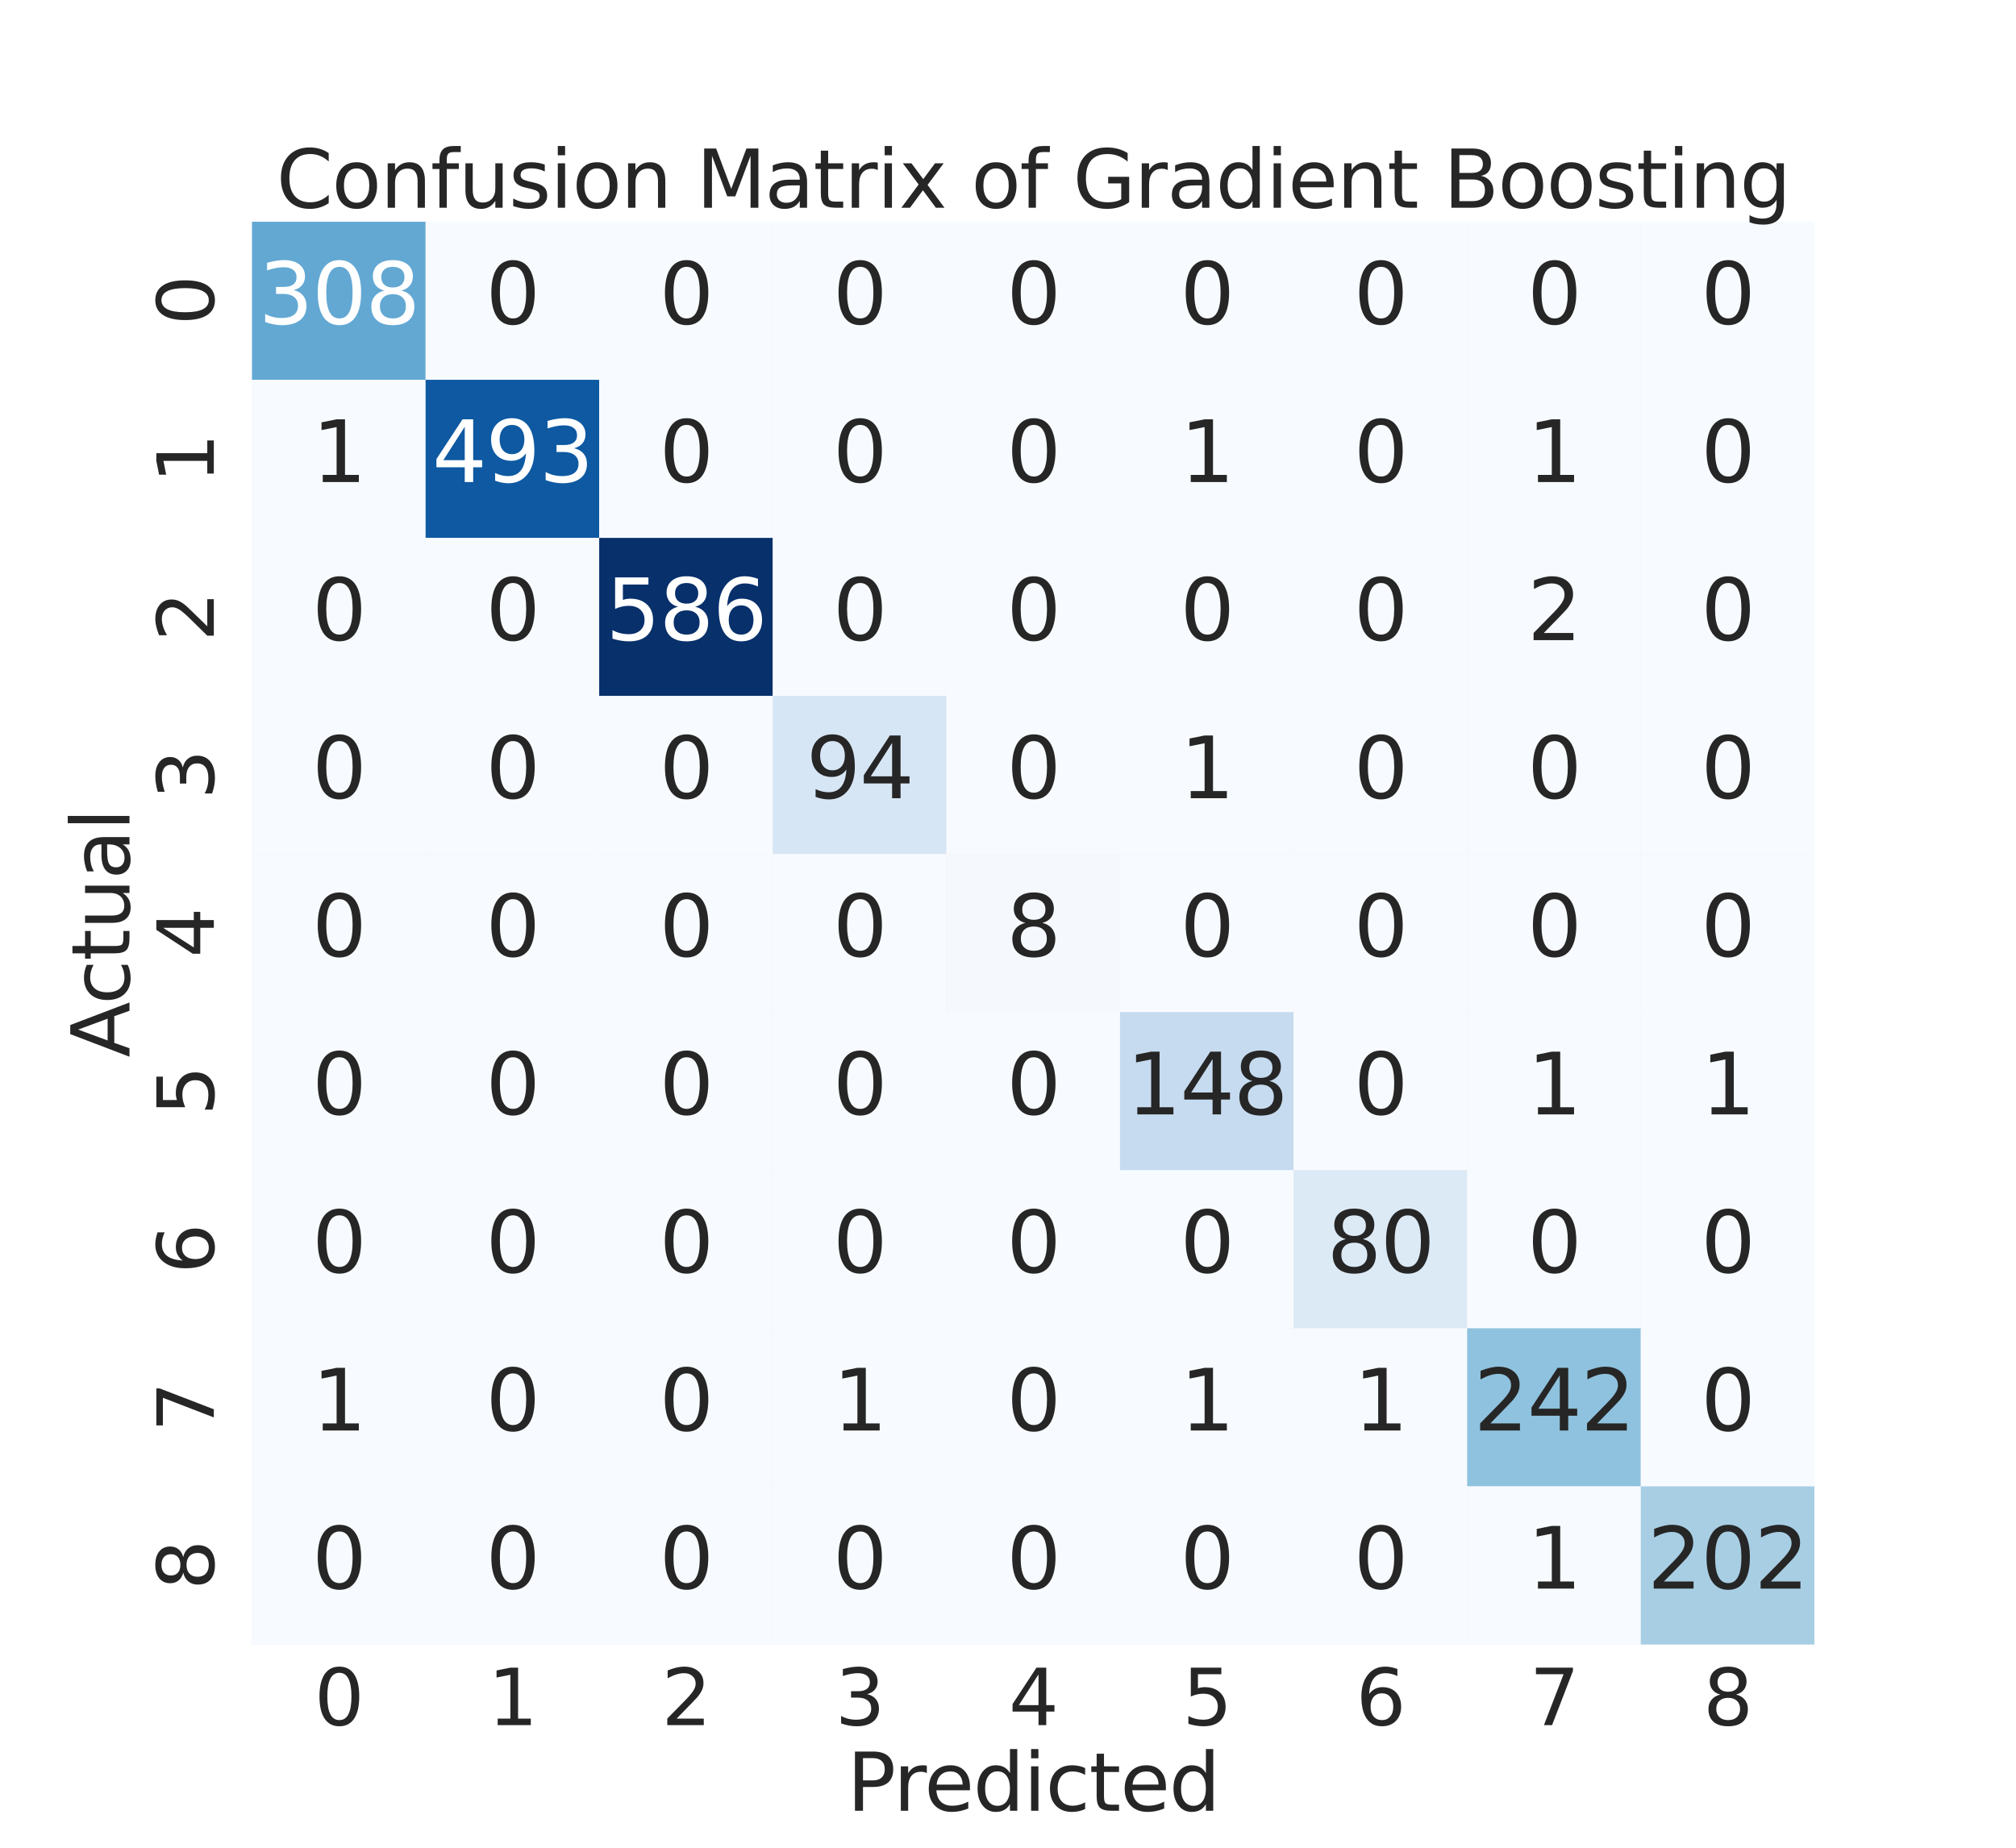 <?xml version="1.0" encoding="utf-8" standalone="no"?>
<!DOCTYPE svg PUBLIC "-//W3C//DTD SVG 1.1//EN"
  "http://www.w3.org/Graphics/SVG/1.1/DTD/svg11.dtd">
<svg xmlns:xlink="http://www.w3.org/1999/xlink" width="864pt" height="792pt" viewBox="0 0 864 792" xmlns="http://www.w3.org/2000/svg" version="1.1">
 <defs>
  <style type="text/css">*{stroke-linejoin: round; stroke-linecap: butt}</style>
 </defs>
 <g id="figure_1">
  <g id="patch_1">
   <path d="M 0 792 
L 864 792 
L 864 0 
L 0 0 
z
" style="fill: #ffffff"/>
  </g>
  <g id="axes_1">
   <g id="patch_2">
    <path d="M 108 704.88 
L 777.6 704.88 
L 777.6 95.04 
L 108 95.04 
z
" style="fill: #eaeaf2"/>
   </g>
   <g id="matplotlib.axis_1">
    <g id="xtick_1">
     <g id="text_1">
      <!-- 0 -->
      <g style="fill: #262626" transform="translate(134.702 739.455) scale(0.33 -0.33)">
       <defs>
        <path id="DejaVuSans-30" d="M 2034 4250 
Q 1547 4250 1301 3770 
Q 1056 3291 1056 2328 
Q 1056 1369 1301 889 
Q 1547 409 2034 409 
Q 2525 409 2770 889 
Q 3016 1369 3016 2328 
Q 3016 3291 2770 3770 
Q 2525 4250 2034 4250 
z
M 2034 4750 
Q 2819 4750 3233 4129 
Q 3647 3509 3647 2328 
Q 3647 1150 3233 529 
Q 2819 -91 2034 -91 
Q 1250 -91 836 529 
Q 422 1150 422 2328 
Q 422 3509 836 4129 
Q 1250 4750 2034 4750 
z
" transform="scale(0.016)"/>
       </defs>
       <use xlink:href="#DejaVuSans-30"/>
      </g>
     </g>
    </g>
    <g id="xtick_2">
     <g id="text_2">
      <!-- 1 -->
      <g style="fill: #262626" transform="translate(209.102 739.455) scale(0.33 -0.33)">
       <defs>
        <path id="DejaVuSans-31" d="M 794 531 
L 1825 531 
L 1825 4091 
L 703 3866 
L 703 4441 
L 1819 4666 
L 2450 4666 
L 2450 531 
L 3481 531 
L 3481 0 
L 794 0 
L 794 531 
z
" transform="scale(0.016)"/>
       </defs>
       <use xlink:href="#DejaVuSans-31"/>
      </g>
     </g>
    </g>
    <g id="xtick_3">
     <g id="text_3">
      <!-- 2 -->
      <g style="fill: #262626" transform="translate(283.502 739.455) scale(0.33 -0.33)">
       <defs>
        <path id="DejaVuSans-32" d="M 1228 531 
L 3431 531 
L 3431 0 
L 469 0 
L 469 531 
Q 828 903 1448 1529 
Q 2069 2156 2228 2338 
Q 2531 2678 2651 2914 
Q 2772 3150 2772 3378 
Q 2772 3750 2511 3984 
Q 2250 4219 1831 4219 
Q 1534 4219 1204 4116 
Q 875 4013 500 3803 
L 500 4441 
Q 881 4594 1212 4672 
Q 1544 4750 1819 4750 
Q 2544 4750 2975 4387 
Q 3406 4025 3406 3419 
Q 3406 3131 3298 2873 
Q 3191 2616 2906 2266 
Q 2828 2175 2409 1742 
Q 1991 1309 1228 531 
z
" transform="scale(0.016)"/>
       </defs>
       <use xlink:href="#DejaVuSans-32"/>
      </g>
     </g>
    </g>
    <g id="xtick_4">
     <g id="text_4">
      <!-- 3 -->
      <g style="fill: #262626" transform="translate(357.902 739.455) scale(0.33 -0.33)">
       <defs>
        <path id="DejaVuSans-33" d="M 2597 2516 
Q 3050 2419 3304 2112 
Q 3559 1806 3559 1356 
Q 3559 666 3084 287 
Q 2609 -91 1734 -91 
Q 1441 -91 1130 -33 
Q 819 25 488 141 
L 488 750 
Q 750 597 1062 519 
Q 1375 441 1716 441 
Q 2309 441 2620 675 
Q 2931 909 2931 1356 
Q 2931 1769 2642 2001 
Q 2353 2234 1838 2234 
L 1294 2234 
L 1294 2753 
L 1863 2753 
Q 2328 2753 2575 2939 
Q 2822 3125 2822 3475 
Q 2822 3834 2567 4026 
Q 2313 4219 1838 4219 
Q 1578 4219 1281 4162 
Q 984 4106 628 3988 
L 628 4550 
Q 988 4650 1302 4700 
Q 1616 4750 1894 4750 
Q 2613 4750 3031 4423 
Q 3450 4097 3450 3541 
Q 3450 3153 3228 2886 
Q 3006 2619 2597 2516 
z
" transform="scale(0.016)"/>
       </defs>
       <use xlink:href="#DejaVuSans-33"/>
      </g>
     </g>
    </g>
    <g id="xtick_5">
     <g id="text_5">
      <!-- 4 -->
      <g style="fill: #262626" transform="translate(432.302 739.455) scale(0.33 -0.33)">
       <defs>
        <path id="DejaVuSans-34" d="M 2419 4116 
L 825 1625 
L 2419 1625 
L 2419 4116 
z
M 2253 4666 
L 3047 4666 
L 3047 1625 
L 3713 1625 
L 3713 1100 
L 3047 1100 
L 3047 0 
L 2419 0 
L 2419 1100 
L 313 1100 
L 313 1709 
L 2253 4666 
z
" transform="scale(0.016)"/>
       </defs>
       <use xlink:href="#DejaVuSans-34"/>
      </g>
     </g>
    </g>
    <g id="xtick_6">
     <g id="text_6">
      <!-- 5 -->
      <g style="fill: #262626" transform="translate(506.702 739.455) scale(0.33 -0.33)">
       <defs>
        <path id="DejaVuSans-35" d="M 691 4666 
L 3169 4666 
L 3169 4134 
L 1269 4134 
L 1269 2991 
Q 1406 3038 1543 3061 
Q 1681 3084 1819 3084 
Q 2600 3084 3056 2656 
Q 3513 2228 3513 1497 
Q 3513 744 3044 326 
Q 2575 -91 1722 -91 
Q 1428 -91 1123 -41 
Q 819 9 494 109 
L 494 744 
Q 775 591 1075 516 
Q 1375 441 1709 441 
Q 2250 441 2565 725 
Q 2881 1009 2881 1497 
Q 2881 1984 2565 2268 
Q 2250 2553 1709 2553 
Q 1456 2553 1204 2497 
Q 953 2441 691 2322 
L 691 4666 
z
" transform="scale(0.016)"/>
       </defs>
       <use xlink:href="#DejaVuSans-35"/>
      </g>
     </g>
    </g>
    <g id="xtick_7">
     <g id="text_7">
      <!-- 6 -->
      <g style="fill: #262626" transform="translate(581.102 739.455) scale(0.33 -0.33)">
       <defs>
        <path id="DejaVuSans-36" d="M 2113 2584 
Q 1688 2584 1439 2293 
Q 1191 2003 1191 1497 
Q 1191 994 1439 701 
Q 1688 409 2113 409 
Q 2538 409 2786 701 
Q 3034 994 3034 1497 
Q 3034 2003 2786 2293 
Q 2538 2584 2113 2584 
z
M 3366 4563 
L 3366 3988 
Q 3128 4100 2886 4159 
Q 2644 4219 2406 4219 
Q 1781 4219 1451 3797 
Q 1122 3375 1075 2522 
Q 1259 2794 1537 2939 
Q 1816 3084 2150 3084 
Q 2853 3084 3261 2657 
Q 3669 2231 3669 1497 
Q 3669 778 3244 343 
Q 2819 -91 2113 -91 
Q 1303 -91 875 529 
Q 447 1150 447 2328 
Q 447 3434 972 4092 
Q 1497 4750 2381 4750 
Q 2619 4750 2861 4703 
Q 3103 4656 3366 4563 
z
" transform="scale(0.016)"/>
       </defs>
       <use xlink:href="#DejaVuSans-36"/>
      </g>
     </g>
    </g>
    <g id="xtick_8">
     <g id="text_8">
      <!-- 7 -->
      <g style="fill: #262626" transform="translate(655.502 739.455) scale(0.33 -0.33)">
       <defs>
        <path id="DejaVuSans-37" d="M 525 4666 
L 3525 4666 
L 3525 4397 
L 1831 0 
L 1172 0 
L 2766 4134 
L 525 4134 
L 525 4666 
z
" transform="scale(0.016)"/>
       </defs>
       <use xlink:href="#DejaVuSans-37"/>
      </g>
     </g>
    </g>
    <g id="xtick_9">
     <g id="text_9">
      <!-- 8 -->
      <g style="fill: #262626" transform="translate(729.902 739.455) scale(0.33 -0.33)">
       <defs>
        <path id="DejaVuSans-38" d="M 2034 2216 
Q 1584 2216 1326 1975 
Q 1069 1734 1069 1313 
Q 1069 891 1326 650 
Q 1584 409 2034 409 
Q 2484 409 2743 651 
Q 3003 894 3003 1313 
Q 3003 1734 2745 1975 
Q 2488 2216 2034 2216 
z
M 1403 2484 
Q 997 2584 770 2862 
Q 544 3141 544 3541 
Q 544 4100 942 4425 
Q 1341 4750 2034 4750 
Q 2731 4750 3128 4425 
Q 3525 4100 3525 3541 
Q 3525 3141 3298 2862 
Q 3072 2584 2669 2484 
Q 3125 2378 3379 2068 
Q 3634 1759 3634 1313 
Q 3634 634 3220 271 
Q 2806 -91 2034 -91 
Q 1263 -91 848 271 
Q 434 634 434 1313 
Q 434 1759 690 2068 
Q 947 2378 1403 2484 
z
M 1172 3481 
Q 1172 3119 1398 2916 
Q 1625 2713 2034 2713 
Q 2441 2713 2670 2916 
Q 2900 3119 2900 3481 
Q 2900 3844 2670 4047 
Q 2441 4250 2034 4250 
Q 1625 4250 1398 4047 
Q 1172 3844 1172 3481 
z
" transform="scale(0.016)"/>
       </defs>
       <use xlink:href="#DejaVuSans-38"/>
      </g>
     </g>
    </g>
    <g id="text_10">
     <!-- Predicted -->
     <g style="fill: #262626" transform="translate(363.001 776.153) scale(0.34 -0.34)">
      <defs>
       <path id="DejaVuSans-50" d="M 1259 4147 
L 1259 2394 
L 2053 2394 
Q 2494 2394 2734 2622 
Q 2975 2850 2975 3272 
Q 2975 3691 2734 3919 
Q 2494 4147 2053 4147 
L 1259 4147 
z
M 628 4666 
L 2053 4666 
Q 2838 4666 3239 4311 
Q 3641 3956 3641 3272 
Q 3641 2581 3239 2228 
Q 2838 1875 2053 1875 
L 1259 1875 
L 1259 0 
L 628 0 
L 628 4666 
z
" transform="scale(0.016)"/>
       <path id="DejaVuSans-72" d="M 2631 2963 
Q 2534 3019 2420 3045 
Q 2306 3072 2169 3072 
Q 1681 3072 1420 2755 
Q 1159 2438 1159 1844 
L 1159 0 
L 581 0 
L 581 3500 
L 1159 3500 
L 1159 2956 
Q 1341 3275 1631 3429 
Q 1922 3584 2338 3584 
Q 2397 3584 2469 3576 
Q 2541 3569 2628 3553 
L 2631 2963 
z
" transform="scale(0.016)"/>
       <path id="DejaVuSans-65" d="M 3597 1894 
L 3597 1613 
L 953 1613 
Q 991 1019 1311 708 
Q 1631 397 2203 397 
Q 2534 397 2845 478 
Q 3156 559 3463 722 
L 3463 178 
Q 3153 47 2828 -22 
Q 2503 -91 2169 -91 
Q 1331 -91 842 396 
Q 353 884 353 1716 
Q 353 2575 817 3079 
Q 1281 3584 2069 3584 
Q 2775 3584 3186 3129 
Q 3597 2675 3597 1894 
z
M 3022 2063 
Q 3016 2534 2758 2815 
Q 2500 3097 2075 3097 
Q 1594 3097 1305 2825 
Q 1016 2553 972 2059 
L 3022 2063 
z
" transform="scale(0.016)"/>
       <path id="DejaVuSans-64" d="M 2906 2969 
L 2906 4863 
L 3481 4863 
L 3481 0 
L 2906 0 
L 2906 525 
Q 2725 213 2448 61 
Q 2172 -91 1784 -91 
Q 1150 -91 751 415 
Q 353 922 353 1747 
Q 353 2572 751 3078 
Q 1150 3584 1784 3584 
Q 2172 3584 2448 3432 
Q 2725 3281 2906 2969 
z
M 947 1747 
Q 947 1113 1208 752 
Q 1469 391 1925 391 
Q 2381 391 2643 752 
Q 2906 1113 2906 1747 
Q 2906 2381 2643 2742 
Q 2381 3103 1925 3103 
Q 1469 3103 1208 2742 
Q 947 2381 947 1747 
z
" transform="scale(0.016)"/>
       <path id="DejaVuSans-69" d="M 603 3500 
L 1178 3500 
L 1178 0 
L 603 0 
L 603 3500 
z
M 603 4863 
L 1178 4863 
L 1178 4134 
L 603 4134 
L 603 4863 
z
" transform="scale(0.016)"/>
       <path id="DejaVuSans-63" d="M 3122 3366 
L 3122 2828 
Q 2878 2963 2633 3030 
Q 2388 3097 2138 3097 
Q 1578 3097 1268 2742 
Q 959 2388 959 1747 
Q 959 1106 1268 751 
Q 1578 397 2138 397 
Q 2388 397 2633 464 
Q 2878 531 3122 666 
L 3122 134 
Q 2881 22 2623 -34 
Q 2366 -91 2075 -91 
Q 1284 -91 818 406 
Q 353 903 353 1747 
Q 353 2603 823 3093 
Q 1294 3584 2113 3584 
Q 2378 3584 2631 3529 
Q 2884 3475 3122 3366 
z
" transform="scale(0.016)"/>
       <path id="DejaVuSans-74" d="M 1172 4494 
L 1172 3500 
L 2356 3500 
L 2356 3053 
L 1172 3053 
L 1172 1153 
Q 1172 725 1289 603 
Q 1406 481 1766 481 
L 2356 481 
L 2356 0 
L 1766 0 
Q 1100 0 847 248 
Q 594 497 594 1153 
L 594 3053 
L 172 3053 
L 172 3500 
L 594 3500 
L 594 4494 
L 1172 4494 
z
" transform="scale(0.016)"/>
      </defs>
      <use xlink:href="#DejaVuSans-50"/>
      <use xlink:href="#DejaVuSans-72" x="58.553"/>
      <use xlink:href="#DejaVuSans-65" x="97.416"/>
      <use xlink:href="#DejaVuSans-64" x="158.939"/>
      <use xlink:href="#DejaVuSans-69" x="222.416"/>
      <use xlink:href="#DejaVuSans-63" x="250.199"/>
      <use xlink:href="#DejaVuSans-74" x="305.18"/>
      <use xlink:href="#DejaVuSans-65" x="344.389"/>
      <use xlink:href="#DejaVuSans-64" x="405.912"/>
     </g>
    </g>
   </g>
   <g id="matplotlib.axis_2">
    <g id="ytick_1">
     <g id="text_11">
      <!-- 0 -->
      <g style="fill: #262626" transform="translate(91.637 139.418) rotate(-90) scale(0.33 -0.33)">
       <use xlink:href="#DejaVuSans-30"/>
      </g>
     </g>
    </g>
    <g id="ytick_2">
     <g id="text_12">
      <!-- 1 -->
      <g style="fill: #262626" transform="translate(91.637 207.178) rotate(-90) scale(0.33 -0.33)">
       <use xlink:href="#DejaVuSans-31"/>
      </g>
     </g>
    </g>
    <g id="ytick_3">
     <g id="text_13">
      <!-- 2 -->
      <g style="fill: #262626" transform="translate(91.637 274.938) rotate(-90) scale(0.33 -0.33)">
       <use xlink:href="#DejaVuSans-32"/>
      </g>
     </g>
    </g>
    <g id="ytick_4">
     <g id="text_14">
      <!-- 3 -->
      <g style="fill: #262626" transform="translate(91.637 342.698) rotate(-90) scale(0.33 -0.33)">
       <use xlink:href="#DejaVuSans-33"/>
      </g>
     </g>
    </g>
    <g id="ytick_5">
     <g id="text_15">
      <!-- 4 -->
      <g style="fill: #262626" transform="translate(91.637 410.458) rotate(-90) scale(0.33 -0.33)">
       <use xlink:href="#DejaVuSans-34"/>
      </g>
     </g>
    </g>
    <g id="ytick_6">
     <g id="text_16">
      <!-- 5 -->
      <g style="fill: #262626" transform="translate(91.637 478.218) rotate(-90) scale(0.33 -0.33)">
       <use xlink:href="#DejaVuSans-35"/>
      </g>
     </g>
    </g>
    <g id="ytick_7">
     <g id="text_17">
      <!-- 6 -->
      <g style="fill: #262626" transform="translate(91.637 545.978) rotate(-90) scale(0.33 -0.33)">
       <use xlink:href="#DejaVuSans-36"/>
      </g>
     </g>
    </g>
    <g id="ytick_8">
     <g id="text_18">
      <!-- 7 -->
      <g style="fill: #262626" transform="translate(91.637 613.738) rotate(-90) scale(0.33 -0.33)">
       <use xlink:href="#DejaVuSans-37"/>
      </g>
     </g>
    </g>
    <g id="ytick_9">
     <g id="text_19">
      <!-- 8 -->
      <g style="fill: #262626" transform="translate(91.637 681.498) rotate(-90) scale(0.33 -0.33)">
       <use xlink:href="#DejaVuSans-38"/>
      </g>
     </g>
    </g>
    <g id="text_20">
     <!-- Actual -->
     <g style="fill: #262626" transform="translate(55.491 453.218) rotate(-90) scale(0.34 -0.34)">
      <defs>
       <path id="DejaVuSans-41" d="M 2188 4044 
L 1331 1722 
L 3047 1722 
L 2188 4044 
z
M 1831 4666 
L 2547 4666 
L 4325 0 
L 3669 0 
L 3244 1197 
L 1141 1197 
L 716 0 
L 50 0 
L 1831 4666 
z
" transform="scale(0.016)"/>
       <path id="DejaVuSans-75" d="M 544 1381 
L 544 3500 
L 1119 3500 
L 1119 1403 
Q 1119 906 1312 657 
Q 1506 409 1894 409 
Q 2359 409 2629 706 
Q 2900 1003 2900 1516 
L 2900 3500 
L 3475 3500 
L 3475 0 
L 2900 0 
L 2900 538 
Q 2691 219 2414 64 
Q 2138 -91 1772 -91 
Q 1169 -91 856 284 
Q 544 659 544 1381 
z
M 1991 3584 
L 1991 3584 
z
" transform="scale(0.016)"/>
       <path id="DejaVuSans-61" d="M 2194 1759 
Q 1497 1759 1228 1600 
Q 959 1441 959 1056 
Q 959 750 1161 570 
Q 1363 391 1709 391 
Q 2188 391 2477 730 
Q 2766 1069 2766 1631 
L 2766 1759 
L 2194 1759 
z
M 3341 1997 
L 3341 0 
L 2766 0 
L 2766 531 
Q 2569 213 2275 61 
Q 1981 -91 1556 -91 
Q 1019 -91 701 211 
Q 384 513 384 1019 
Q 384 1609 779 1909 
Q 1175 2209 1959 2209 
L 2766 2209 
L 2766 2266 
Q 2766 2663 2505 2880 
Q 2244 3097 1772 3097 
Q 1472 3097 1187 3025 
Q 903 2953 641 2809 
L 641 3341 
Q 956 3463 1253 3523 
Q 1550 3584 1831 3584 
Q 2591 3584 2966 3190 
Q 3341 2797 3341 1997 
z
" transform="scale(0.016)"/>
       <path id="DejaVuSans-6c" d="M 603 4863 
L 1178 4863 
L 1178 0 
L 603 0 
L 603 4863 
z
" transform="scale(0.016)"/>
      </defs>
      <use xlink:href="#DejaVuSans-41"/>
      <use xlink:href="#DejaVuSans-63" x="66.658"/>
      <use xlink:href="#DejaVuSans-74" x="121.639"/>
      <use xlink:href="#DejaVuSans-75" x="160.848"/>
      <use xlink:href="#DejaVuSans-61" x="224.227"/>
      <use xlink:href="#DejaVuSans-6c" x="285.506"/>
     </g>
    </g>
   </g>
   <g id="QuadMesh_1">
    <path d="M 108 95.04 
L 182.4 95.04 
L 182.4 162.8 
L 108 162.8 
L 108 95.04 
" clip-path="url(#p3d65d5aceb)" style="fill: #63a8d3"/>
    <path d="M 182.4 95.04 
L 256.8 95.04 
L 256.8 162.8 
L 182.4 162.8 
L 182.4 95.04 
" clip-path="url(#p3d65d5aceb)" style="fill: #f7fbff"/>
    <path d="M 256.8 95.04 
L 331.2 95.04 
L 331.2 162.8 
L 256.8 162.8 
L 256.8 95.04 
" clip-path="url(#p3d65d5aceb)" style="fill: #f7fbff"/>
    <path d="M 331.2 95.04 
L 405.6 95.04 
L 405.6 162.8 
L 331.2 162.8 
L 331.2 95.04 
" clip-path="url(#p3d65d5aceb)" style="fill: #f7fbff"/>
    <path d="M 405.6 95.04 
L 480 95.04 
L 480 162.8 
L 405.6 162.8 
L 405.6 95.04 
" clip-path="url(#p3d65d5aceb)" style="fill: #f7fbff"/>
    <path d="M 480 95.04 
L 554.4 95.04 
L 554.4 162.8 
L 480 162.8 
L 480 95.04 
" clip-path="url(#p3d65d5aceb)" style="fill: #f7fbff"/>
    <path d="M 554.4 95.04 
L 628.8 95.04 
L 628.8 162.8 
L 554.4 162.8 
L 554.4 95.04 
" clip-path="url(#p3d65d5aceb)" style="fill: #f7fbff"/>
    <path d="M 628.8 95.04 
L 703.2 95.04 
L 703.2 162.8 
L 628.8 162.8 
L 628.8 95.04 
" clip-path="url(#p3d65d5aceb)" style="fill: #f7fbff"/>
    <path d="M 703.2 95.04 
L 777.6 95.04 
L 777.6 162.8 
L 703.2 162.8 
L 703.2 95.04 
" clip-path="url(#p3d65d5aceb)" style="fill: #f7fbff"/>
    <path d="M 108 162.8 
L 182.4 162.8 
L 182.4 230.56 
L 108 230.56 
L 108 162.8 
" clip-path="url(#p3d65d5aceb)" style="fill: #f7fbff"/>
    <path d="M 182.4 162.8 
L 256.8 162.8 
L 256.8 230.56 
L 182.4 230.56 
L 182.4 162.8 
" clip-path="url(#p3d65d5aceb)" style="fill: #0e59a2"/>
    <path d="M 256.8 162.8 
L 331.2 162.8 
L 331.2 230.56 
L 256.8 230.56 
L 256.8 162.8 
" clip-path="url(#p3d65d5aceb)" style="fill: #f7fbff"/>
    <path d="M 331.2 162.8 
L 405.6 162.8 
L 405.6 230.56 
L 331.2 230.56 
L 331.2 162.8 
" clip-path="url(#p3d65d5aceb)" style="fill: #f7fbff"/>
    <path d="M 405.6 162.8 
L 480 162.8 
L 480 230.56 
L 405.6 230.56 
L 405.6 162.8 
" clip-path="url(#p3d65d5aceb)" style="fill: #f7fbff"/>
    <path d="M 480 162.8 
L 554.4 162.8 
L 554.4 230.56 
L 480 230.56 
L 480 162.8 
" clip-path="url(#p3d65d5aceb)" style="fill: #f7fbff"/>
    <path d="M 554.4 162.8 
L 628.8 162.8 
L 628.8 230.56 
L 554.4 230.56 
L 554.4 162.8 
" clip-path="url(#p3d65d5aceb)" style="fill: #f7fbff"/>
    <path d="M 628.8 162.8 
L 703.2 162.8 
L 703.2 230.56 
L 628.8 230.56 
L 628.8 162.8 
" clip-path="url(#p3d65d5aceb)" style="fill: #f7fbff"/>
    <path d="M 703.2 162.8 
L 777.6 162.8 
L 777.6 230.56 
L 703.2 230.56 
L 703.2 162.8 
" clip-path="url(#p3d65d5aceb)" style="fill: #f7fbff"/>
    <path d="M 108 230.56 
L 182.4 230.56 
L 182.4 298.32 
L 108 298.32 
L 108 230.56 
" clip-path="url(#p3d65d5aceb)" style="fill: #f7fbff"/>
    <path d="M 182.4 230.56 
L 256.8 230.56 
L 256.8 298.32 
L 182.4 298.32 
L 182.4 230.56 
" clip-path="url(#p3d65d5aceb)" style="fill: #f7fbff"/>
    <path d="M 256.8 230.56 
L 331.2 230.56 
L 331.2 298.32 
L 256.8 298.32 
L 256.8 230.56 
" clip-path="url(#p3d65d5aceb)" style="fill: #08306b"/>
    <path d="M 331.2 230.56 
L 405.6 230.56 
L 405.6 298.32 
L 331.2 298.32 
L 331.2 230.56 
" clip-path="url(#p3d65d5aceb)" style="fill: #f7fbff"/>
    <path d="M 405.6 230.56 
L 480 230.56 
L 480 298.32 
L 405.6 298.32 
L 405.6 230.56 
" clip-path="url(#p3d65d5aceb)" style="fill: #f7fbff"/>
    <path d="M 480 230.56 
L 554.4 230.56 
L 554.4 298.32 
L 480 298.32 
L 480 230.56 
" clip-path="url(#p3d65d5aceb)" style="fill: #f7fbff"/>
    <path d="M 554.4 230.56 
L 628.8 230.56 
L 628.8 298.32 
L 554.4 298.32 
L 554.4 230.56 
" clip-path="url(#p3d65d5aceb)" style="fill: #f7fbff"/>
    <path d="M 628.8 230.56 
L 703.2 230.56 
L 703.2 298.32 
L 628.8 298.32 
L 628.8 230.56 
" clip-path="url(#p3d65d5aceb)" style="fill: #f7fbff"/>
    <path d="M 703.2 230.56 
L 777.6 230.56 
L 777.6 298.32 
L 703.2 298.32 
L 703.2 230.56 
" clip-path="url(#p3d65d5aceb)" style="fill: #f7fbff"/>
    <path d="M 108 298.32 
L 182.4 298.32 
L 182.4 366.08 
L 108 366.08 
L 108 298.32 
" clip-path="url(#p3d65d5aceb)" style="fill: #f7fbff"/>
    <path d="M 182.4 298.32 
L 256.8 298.32 
L 256.8 366.08 
L 182.4 366.08 
L 182.4 298.32 
" clip-path="url(#p3d65d5aceb)" style="fill: #f7fbff"/>
    <path d="M 256.8 298.32 
L 331.2 298.32 
L 331.2 366.08 
L 256.8 366.08 
L 256.8 298.32 
" clip-path="url(#p3d65d5aceb)" style="fill: #f7fbff"/>
    <path d="M 331.2 298.32 
L 405.6 298.32 
L 405.6 366.08 
L 331.2 366.08 
L 331.2 298.32 
" clip-path="url(#p3d65d5aceb)" style="fill: #d7e6f5"/>
    <path d="M 405.6 298.32 
L 480 298.32 
L 480 366.08 
L 405.6 366.08 
L 405.6 298.32 
" clip-path="url(#p3d65d5aceb)" style="fill: #f7fbff"/>
    <path d="M 480 298.32 
L 554.4 298.32 
L 554.4 366.08 
L 480 366.08 
L 480 298.32 
" clip-path="url(#p3d65d5aceb)" style="fill: #f7fbff"/>
    <path d="M 554.4 298.32 
L 628.8 298.32 
L 628.8 366.08 
L 554.4 366.08 
L 554.4 298.32 
" clip-path="url(#p3d65d5aceb)" style="fill: #f7fbff"/>
    <path d="M 628.8 298.32 
L 703.2 298.32 
L 703.2 366.08 
L 628.8 366.08 
L 628.8 298.32 
" clip-path="url(#p3d65d5aceb)" style="fill: #f7fbff"/>
    <path d="M 703.2 298.32 
L 777.6 298.32 
L 777.6 366.08 
L 703.2 366.08 
L 703.2 298.32 
" clip-path="url(#p3d65d5aceb)" style="fill: #f7fbff"/>
    <path d="M 108 366.08 
L 182.4 366.08 
L 182.4 433.84 
L 108 433.84 
L 108 366.08 
" clip-path="url(#p3d65d5aceb)" style="fill: #f7fbff"/>
    <path d="M 182.4 366.08 
L 256.8 366.08 
L 256.8 433.84 
L 182.4 433.84 
L 182.4 366.08 
" clip-path="url(#p3d65d5aceb)" style="fill: #f7fbff"/>
    <path d="M 256.8 366.08 
L 331.2 366.08 
L 331.2 433.84 
L 256.8 433.84 
L 256.8 366.08 
" clip-path="url(#p3d65d5aceb)" style="fill: #f7fbff"/>
    <path d="M 331.2 366.08 
L 405.6 366.08 
L 405.6 433.84 
L 331.2 433.84 
L 331.2 366.08 
" clip-path="url(#p3d65d5aceb)" style="fill: #f7fbff"/>
    <path d="M 405.6 366.08 
L 480 366.08 
L 480 433.84 
L 405.6 433.84 
L 405.6 366.08 
" clip-path="url(#p3d65d5aceb)" style="fill: #f5f9fe"/>
    <path d="M 480 366.08 
L 554.4 366.08 
L 554.4 433.84 
L 480 433.84 
L 480 366.08 
" clip-path="url(#p3d65d5aceb)" style="fill: #f7fbff"/>
    <path d="M 554.4 366.08 
L 628.8 366.08 
L 628.8 433.84 
L 554.4 433.84 
L 554.4 366.08 
" clip-path="url(#p3d65d5aceb)" style="fill: #f7fbff"/>
    <path d="M 628.8 366.08 
L 703.2 366.08 
L 703.2 433.84 
L 628.8 433.84 
L 628.8 366.08 
" clip-path="url(#p3d65d5aceb)" style="fill: #f7fbff"/>
    <path d="M 703.2 366.08 
L 777.6 366.08 
L 777.6 433.84 
L 703.2 433.84 
L 703.2 366.08 
" clip-path="url(#p3d65d5aceb)" style="fill: #f7fbff"/>
    <path d="M 108 433.84 
L 182.4 433.84 
L 182.4 501.6 
L 108 501.6 
L 108 433.84 
" clip-path="url(#p3d65d5aceb)" style="fill: #f7fbff"/>
    <path d="M 182.4 433.84 
L 256.8 433.84 
L 256.8 501.6 
L 182.4 501.6 
L 182.4 433.84 
" clip-path="url(#p3d65d5aceb)" style="fill: #f7fbff"/>
    <path d="M 256.8 433.84 
L 331.2 433.84 
L 331.2 501.6 
L 256.8 501.6 
L 256.8 433.84 
" clip-path="url(#p3d65d5aceb)" style="fill: #f7fbff"/>
    <path d="M 331.2 433.84 
L 405.6 433.84 
L 405.6 501.6 
L 331.2 501.6 
L 331.2 433.84 
" clip-path="url(#p3d65d5aceb)" style="fill: #f7fbff"/>
    <path d="M 405.6 433.84 
L 480 433.84 
L 480 501.6 
L 405.6 501.6 
L 405.6 433.84 
" clip-path="url(#p3d65d5aceb)" style="fill: #f7fbff"/>
    <path d="M 480 433.84 
L 554.4 433.84 
L 554.4 501.6 
L 480 501.6 
L 480 433.84 
" clip-path="url(#p3d65d5aceb)" style="fill: #c6dbef"/>
    <path d="M 554.4 433.84 
L 628.8 433.84 
L 628.8 501.6 
L 554.4 501.6 
L 554.4 433.84 
" clip-path="url(#p3d65d5aceb)" style="fill: #f7fbff"/>
    <path d="M 628.8 433.84 
L 703.2 433.84 
L 703.2 501.6 
L 628.8 501.6 
L 628.8 433.84 
" clip-path="url(#p3d65d5aceb)" style="fill: #f7fbff"/>
    <path d="M 703.2 433.84 
L 777.6 433.84 
L 777.6 501.6 
L 703.2 501.6 
L 703.2 433.84 
" clip-path="url(#p3d65d5aceb)" style="fill: #f7fbff"/>
    <path d="M 108 501.6 
L 182.4 501.6 
L 182.4 569.36 
L 108 569.36 
L 108 501.6 
" clip-path="url(#p3d65d5aceb)" style="fill: #f7fbff"/>
    <path d="M 182.4 501.6 
L 256.8 501.6 
L 256.8 569.36 
L 182.4 569.36 
L 182.4 501.6 
" clip-path="url(#p3d65d5aceb)" style="fill: #f7fbff"/>
    <path d="M 256.8 501.6 
L 331.2 501.6 
L 331.2 569.36 
L 256.8 569.36 
L 256.8 501.6 
" clip-path="url(#p3d65d5aceb)" style="fill: #f7fbff"/>
    <path d="M 331.2 501.6 
L 405.6 501.6 
L 405.6 569.36 
L 331.2 569.36 
L 331.2 501.6 
" clip-path="url(#p3d65d5aceb)" style="fill: #f7fbff"/>
    <path d="M 405.6 501.6 
L 480 501.6 
L 480 569.36 
L 405.6 569.36 
L 405.6 501.6 
" clip-path="url(#p3d65d5aceb)" style="fill: #f7fbff"/>
    <path d="M 480 501.6 
L 554.4 501.6 
L 554.4 569.36 
L 480 569.36 
L 480 501.6 
" clip-path="url(#p3d65d5aceb)" style="fill: #f7fbff"/>
    <path d="M 554.4 501.6 
L 628.8 501.6 
L 628.8 569.36 
L 554.4 569.36 
L 554.4 501.6 
" clip-path="url(#p3d65d5aceb)" style="fill: #dceaf6"/>
    <path d="M 628.8 501.6 
L 703.2 501.6 
L 703.2 569.36 
L 628.8 569.36 
L 628.8 501.6 
" clip-path="url(#p3d65d5aceb)" style="fill: #f7fbff"/>
    <path d="M 703.2 501.6 
L 777.6 501.6 
L 777.6 569.36 
L 703.2 569.36 
L 703.2 501.6 
" clip-path="url(#p3d65d5aceb)" style="fill: #f7fbff"/>
    <path d="M 108 569.36 
L 182.4 569.36 
L 182.4 637.12 
L 108 637.12 
L 108 569.36 
" clip-path="url(#p3d65d5aceb)" style="fill: #f7fbff"/>
    <path d="M 182.4 569.36 
L 256.8 569.36 
L 256.8 637.12 
L 182.4 637.12 
L 182.4 569.36 
" clip-path="url(#p3d65d5aceb)" style="fill: #f7fbff"/>
    <path d="M 256.8 569.36 
L 331.2 569.36 
L 331.2 637.12 
L 256.8 637.12 
L 256.8 569.36 
" clip-path="url(#p3d65d5aceb)" style="fill: #f7fbff"/>
    <path d="M 331.2 569.36 
L 405.6 569.36 
L 405.6 637.12 
L 331.2 637.12 
L 331.2 569.36 
" clip-path="url(#p3d65d5aceb)" style="fill: #f7fbff"/>
    <path d="M 405.6 569.36 
L 480 569.36 
L 480 637.12 
L 405.6 637.12 
L 405.6 569.36 
" clip-path="url(#p3d65d5aceb)" style="fill: #f7fbff"/>
    <path d="M 480 569.36 
L 554.4 569.36 
L 554.4 637.12 
L 480 637.12 
L 480 569.36 
" clip-path="url(#p3d65d5aceb)" style="fill: #f7fbff"/>
    <path d="M 554.4 569.36 
L 628.8 569.36 
L 628.8 637.12 
L 554.4 637.12 
L 554.4 569.36 
" clip-path="url(#p3d65d5aceb)" style="fill: #f7fbff"/>
    <path d="M 628.8 569.36 
L 703.2 569.36 
L 703.2 637.12 
L 628.8 637.12 
L 628.8 569.36 
" clip-path="url(#p3d65d5aceb)" style="fill: #8fc2de"/>
    <path d="M 703.2 569.36 
L 777.6 569.36 
L 777.6 637.12 
L 703.2 637.12 
L 703.2 569.36 
" clip-path="url(#p3d65d5aceb)" style="fill: #f7fbff"/>
    <path d="M 108 637.12 
L 182.4 637.12 
L 182.4 704.88 
L 108 704.88 
L 108 637.12 
" clip-path="url(#p3d65d5aceb)" style="fill: #f7fbff"/>
    <path d="M 182.4 637.12 
L 256.8 637.12 
L 256.8 704.88 
L 182.4 704.88 
L 182.4 637.12 
" clip-path="url(#p3d65d5aceb)" style="fill: #f7fbff"/>
    <path d="M 256.8 637.12 
L 331.2 637.12 
L 331.2 704.88 
L 256.8 704.88 
L 256.8 637.12 
" clip-path="url(#p3d65d5aceb)" style="fill: #f7fbff"/>
    <path d="M 331.2 637.12 
L 405.6 637.12 
L 405.6 704.88 
L 331.2 704.88 
L 331.2 637.12 
" clip-path="url(#p3d65d5aceb)" style="fill: #f7fbff"/>
    <path d="M 405.6 637.12 
L 480 637.12 
L 480 704.88 
L 405.6 704.88 
L 405.6 637.12 
" clip-path="url(#p3d65d5aceb)" style="fill: #f7fbff"/>
    <path d="M 480 637.12 
L 554.4 637.12 
L 554.4 704.88 
L 480 704.88 
L 480 637.12 
" clip-path="url(#p3d65d5aceb)" style="fill: #f7fbff"/>
    <path d="M 554.4 637.12 
L 628.8 637.12 
L 628.8 704.88 
L 554.4 704.88 
L 554.4 637.12 
" clip-path="url(#p3d65d5aceb)" style="fill: #f7fbff"/>
    <path d="M 628.8 637.12 
L 703.2 637.12 
L 703.2 704.88 
L 628.8 704.88 
L 628.8 637.12 
" clip-path="url(#p3d65d5aceb)" style="fill: #f7fbff"/>
    <path d="M 703.2 637.12 
L 777.6 637.12 
L 777.6 704.88 
L 703.2 704.88 
L 703.2 637.12 
" clip-path="url(#p3d65d5aceb)" style="fill: #a8cee4"/>
   </g>
   <g id="text_21">
    <!-- 308 -->
    <g style="fill: #ffffff" transform="translate(110.843 138.854) scale(0.36 -0.36)">
     <use xlink:href="#DejaVuSans-33"/>
     <use xlink:href="#DejaVuSans-30" x="63.623"/>
     <use xlink:href="#DejaVuSans-38" x="127.246"/>
    </g>
   </g>
   <g id="text_22">
    <!-- 0 -->
    <g style="fill: #262626" transform="translate(208.148 138.854) scale(0.36 -0.36)">
     <use xlink:href="#DejaVuSans-30"/>
    </g>
   </g>
   <g id="text_23">
    <!-- 0 -->
    <g style="fill: #262626" transform="translate(282.548 138.854) scale(0.36 -0.36)">
     <use xlink:href="#DejaVuSans-30"/>
    </g>
   </g>
   <g id="text_24">
    <!-- 0 -->
    <g style="fill: #262626" transform="translate(356.947 138.854) scale(0.36 -0.36)">
     <use xlink:href="#DejaVuSans-30"/>
    </g>
   </g>
   <g id="text_25">
    <!-- 0 -->
    <g style="fill: #262626" transform="translate(431.348 138.854) scale(0.36 -0.36)">
     <use xlink:href="#DejaVuSans-30"/>
    </g>
   </g>
   <g id="text_26">
    <!-- 0 -->
    <g style="fill: #262626" transform="translate(505.748 138.854) scale(0.36 -0.36)">
     <use xlink:href="#DejaVuSans-30"/>
    </g>
   </g>
   <g id="text_27">
    <!-- 0 -->
    <g style="fill: #262626" transform="translate(580.148 138.854) scale(0.36 -0.36)">
     <use xlink:href="#DejaVuSans-30"/>
    </g>
   </g>
   <g id="text_28">
    <!-- 0 -->
    <g style="fill: #262626" transform="translate(654.548 138.854) scale(0.36 -0.36)">
     <use xlink:href="#DejaVuSans-30"/>
    </g>
   </g>
   <g id="text_29">
    <!-- 0 -->
    <g style="fill: #262626" transform="translate(728.947 138.854) scale(0.36 -0.36)">
     <use xlink:href="#DejaVuSans-30"/>
    </g>
   </g>
   <g id="text_30">
    <!-- 1 -->
    <g style="fill: #262626" transform="translate(133.748 206.614) scale(0.36 -0.36)">
     <use xlink:href="#DejaVuSans-31"/>
    </g>
   </g>
   <g id="text_31">
    <!-- 493 -->
    <g style="fill: #ffffff" transform="translate(185.243 206.614) scale(0.36 -0.36)">
     <defs>
      <path id="DejaVuSans-39" d="M 703 97 
L 703 672 
Q 941 559 1184 500 
Q 1428 441 1663 441 
Q 2288 441 2617 861 
Q 2947 1281 2994 2138 
Q 2813 1869 2534 1725 
Q 2256 1581 1919 1581 
Q 1219 1581 811 2004 
Q 403 2428 403 3163 
Q 403 3881 828 4315 
Q 1253 4750 1959 4750 
Q 2769 4750 3195 4129 
Q 3622 3509 3622 2328 
Q 3622 1225 3098 567 
Q 2575 -91 1691 -91 
Q 1453 -91 1209 -44 
Q 966 3 703 97 
z
M 1959 2075 
Q 2384 2075 2632 2365 
Q 2881 2656 2881 3163 
Q 2881 3666 2632 3958 
Q 2384 4250 1959 4250 
Q 1534 4250 1286 3958 
Q 1038 3666 1038 3163 
Q 1038 2656 1286 2365 
Q 1534 2075 1959 2075 
z
" transform="scale(0.016)"/>
     </defs>
     <use xlink:href="#DejaVuSans-34"/>
     <use xlink:href="#DejaVuSans-39" x="63.623"/>
     <use xlink:href="#DejaVuSans-33" x="127.246"/>
    </g>
   </g>
   <g id="text_32">
    <!-- 0 -->
    <g style="fill: #262626" transform="translate(282.548 206.614) scale(0.36 -0.36)">
     <use xlink:href="#DejaVuSans-30"/>
    </g>
   </g>
   <g id="text_33">
    <!-- 0 -->
    <g style="fill: #262626" transform="translate(356.947 206.614) scale(0.36 -0.36)">
     <use xlink:href="#DejaVuSans-30"/>
    </g>
   </g>
   <g id="text_34">
    <!-- 0 -->
    <g style="fill: #262626" transform="translate(431.348 206.614) scale(0.36 -0.36)">
     <use xlink:href="#DejaVuSans-30"/>
    </g>
   </g>
   <g id="text_35">
    <!-- 1 -->
    <g style="fill: #262626" transform="translate(505.748 206.614) scale(0.36 -0.36)">
     <use xlink:href="#DejaVuSans-31"/>
    </g>
   </g>
   <g id="text_36">
    <!-- 0 -->
    <g style="fill: #262626" transform="translate(580.148 206.614) scale(0.36 -0.36)">
     <use xlink:href="#DejaVuSans-30"/>
    </g>
   </g>
   <g id="text_37">
    <!-- 1 -->
    <g style="fill: #262626" transform="translate(654.548 206.614) scale(0.36 -0.36)">
     <use xlink:href="#DejaVuSans-31"/>
    </g>
   </g>
   <g id="text_38">
    <!-- 0 -->
    <g style="fill: #262626" transform="translate(728.947 206.614) scale(0.36 -0.36)">
     <use xlink:href="#DejaVuSans-30"/>
    </g>
   </g>
   <g id="text_39">
    <!-- 0 -->
    <g style="fill: #262626" transform="translate(133.748 274.374) scale(0.36 -0.36)">
     <use xlink:href="#DejaVuSans-30"/>
    </g>
   </g>
   <g id="text_40">
    <!-- 0 -->
    <g style="fill: #262626" transform="translate(208.148 274.374) scale(0.36 -0.36)">
     <use xlink:href="#DejaVuSans-30"/>
    </g>
   </g>
   <g id="text_41">
    <!-- 586 -->
    <g style="fill: #ffffff" transform="translate(259.642 274.374) scale(0.36 -0.36)">
     <use xlink:href="#DejaVuSans-35"/>
     <use xlink:href="#DejaVuSans-38" x="63.623"/>
     <use xlink:href="#DejaVuSans-36" x="127.246"/>
    </g>
   </g>
   <g id="text_42">
    <!-- 0 -->
    <g style="fill: #262626" transform="translate(356.947 274.374) scale(0.36 -0.36)">
     <use xlink:href="#DejaVuSans-30"/>
    </g>
   </g>
   <g id="text_43">
    <!-- 0 -->
    <g style="fill: #262626" transform="translate(431.348 274.374) scale(0.36 -0.36)">
     <use xlink:href="#DejaVuSans-30"/>
    </g>
   </g>
   <g id="text_44">
    <!-- 0 -->
    <g style="fill: #262626" transform="translate(505.748 274.374) scale(0.36 -0.36)">
     <use xlink:href="#DejaVuSans-30"/>
    </g>
   </g>
   <g id="text_45">
    <!-- 0 -->
    <g style="fill: #262626" transform="translate(580.148 274.374) scale(0.36 -0.36)">
     <use xlink:href="#DejaVuSans-30"/>
    </g>
   </g>
   <g id="text_46">
    <!-- 2 -->
    <g style="fill: #262626" transform="translate(654.548 274.374) scale(0.36 -0.36)">
     <use xlink:href="#DejaVuSans-32"/>
    </g>
   </g>
   <g id="text_47">
    <!-- 0 -->
    <g style="fill: #262626" transform="translate(728.947 274.374) scale(0.36 -0.36)">
     <use xlink:href="#DejaVuSans-30"/>
    </g>
   </g>
   <g id="text_48">
    <!-- 0 -->
    <g style="fill: #262626" transform="translate(133.748 342.134) scale(0.36 -0.36)">
     <use xlink:href="#DejaVuSans-30"/>
    </g>
   </g>
   <g id="text_49">
    <!-- 0 -->
    <g style="fill: #262626" transform="translate(208.148 342.134) scale(0.36 -0.36)">
     <use xlink:href="#DejaVuSans-30"/>
    </g>
   </g>
   <g id="text_50">
    <!-- 0 -->
    <g style="fill: #262626" transform="translate(282.548 342.134) scale(0.36 -0.36)">
     <use xlink:href="#DejaVuSans-30"/>
    </g>
   </g>
   <g id="text_51">
    <!-- 94 -->
    <g style="fill: #262626" transform="translate(345.495 342.134) scale(0.36 -0.36)">
     <use xlink:href="#DejaVuSans-39"/>
     <use xlink:href="#DejaVuSans-34" x="63.623"/>
    </g>
   </g>
   <g id="text_52">
    <!-- 0 -->
    <g style="fill: #262626" transform="translate(431.348 342.134) scale(0.36 -0.36)">
     <use xlink:href="#DejaVuSans-30"/>
    </g>
   </g>
   <g id="text_53">
    <!-- 1 -->
    <g style="fill: #262626" transform="translate(505.748 342.134) scale(0.36 -0.36)">
     <use xlink:href="#DejaVuSans-31"/>
    </g>
   </g>
   <g id="text_54">
    <!-- 0 -->
    <g style="fill: #262626" transform="translate(580.148 342.134) scale(0.36 -0.36)">
     <use xlink:href="#DejaVuSans-30"/>
    </g>
   </g>
   <g id="text_55">
    <!-- 0 -->
    <g style="fill: #262626" transform="translate(654.548 342.134) scale(0.36 -0.36)">
     <use xlink:href="#DejaVuSans-30"/>
    </g>
   </g>
   <g id="text_56">
    <!-- 0 -->
    <g style="fill: #262626" transform="translate(728.947 342.134) scale(0.36 -0.36)">
     <use xlink:href="#DejaVuSans-30"/>
    </g>
   </g>
   <g id="text_57">
    <!-- 0 -->
    <g style="fill: #262626" transform="translate(133.748 409.894) scale(0.36 -0.36)">
     <use xlink:href="#DejaVuSans-30"/>
    </g>
   </g>
   <g id="text_58">
    <!-- 0 -->
    <g style="fill: #262626" transform="translate(208.148 409.894) scale(0.36 -0.36)">
     <use xlink:href="#DejaVuSans-30"/>
    </g>
   </g>
   <g id="text_59">
    <!-- 0 -->
    <g style="fill: #262626" transform="translate(282.548 409.894) scale(0.36 -0.36)">
     <use xlink:href="#DejaVuSans-30"/>
    </g>
   </g>
   <g id="text_60">
    <!-- 0 -->
    <g style="fill: #262626" transform="translate(356.947 409.894) scale(0.36 -0.36)">
     <use xlink:href="#DejaVuSans-30"/>
    </g>
   </g>
   <g id="text_61">
    <!-- 8 -->
    <g style="fill: #262626" transform="translate(431.348 409.894) scale(0.36 -0.36)">
     <use xlink:href="#DejaVuSans-38"/>
    </g>
   </g>
   <g id="text_62">
    <!-- 0 -->
    <g style="fill: #262626" transform="translate(505.748 409.894) scale(0.36 -0.36)">
     <use xlink:href="#DejaVuSans-30"/>
    </g>
   </g>
   <g id="text_63">
    <!-- 0 -->
    <g style="fill: #262626" transform="translate(580.148 409.894) scale(0.36 -0.36)">
     <use xlink:href="#DejaVuSans-30"/>
    </g>
   </g>
   <g id="text_64">
    <!-- 0 -->
    <g style="fill: #262626" transform="translate(654.548 409.894) scale(0.36 -0.36)">
     <use xlink:href="#DejaVuSans-30"/>
    </g>
   </g>
   <g id="text_65">
    <!-- 0 -->
    <g style="fill: #262626" transform="translate(728.947 409.894) scale(0.36 -0.36)">
     <use xlink:href="#DejaVuSans-30"/>
    </g>
   </g>
   <g id="text_66">
    <!-- 0 -->
    <g style="fill: #262626" transform="translate(133.748 477.654) scale(0.36 -0.36)">
     <use xlink:href="#DejaVuSans-30"/>
    </g>
   </g>
   <g id="text_67">
    <!-- 0 -->
    <g style="fill: #262626" transform="translate(208.148 477.654) scale(0.36 -0.36)">
     <use xlink:href="#DejaVuSans-30"/>
    </g>
   </g>
   <g id="text_68">
    <!-- 0 -->
    <g style="fill: #262626" transform="translate(282.548 477.654) scale(0.36 -0.36)">
     <use xlink:href="#DejaVuSans-30"/>
    </g>
   </g>
   <g id="text_69">
    <!-- 0 -->
    <g style="fill: #262626" transform="translate(356.947 477.654) scale(0.36 -0.36)">
     <use xlink:href="#DejaVuSans-30"/>
    </g>
   </g>
   <g id="text_70">
    <!-- 0 -->
    <g style="fill: #262626" transform="translate(431.348 477.654) scale(0.36 -0.36)">
     <use xlink:href="#DejaVuSans-30"/>
    </g>
   </g>
   <g id="text_71">
    <!-- 148 -->
    <g style="fill: #262626" transform="translate(482.842 477.654) scale(0.36 -0.36)">
     <use xlink:href="#DejaVuSans-31"/>
     <use xlink:href="#DejaVuSans-34" x="63.623"/>
     <use xlink:href="#DejaVuSans-38" x="127.246"/>
    </g>
   </g>
   <g id="text_72">
    <!-- 0 -->
    <g style="fill: #262626" transform="translate(580.148 477.654) scale(0.36 -0.36)">
     <use xlink:href="#DejaVuSans-30"/>
    </g>
   </g>
   <g id="text_73">
    <!-- 1 -->
    <g style="fill: #262626" transform="translate(654.548 477.654) scale(0.36 -0.36)">
     <use xlink:href="#DejaVuSans-31"/>
    </g>
   </g>
   <g id="text_74">
    <!-- 1 -->
    <g style="fill: #262626" transform="translate(728.947 477.654) scale(0.36 -0.36)">
     <use xlink:href="#DejaVuSans-31"/>
    </g>
   </g>
   <g id="text_75">
    <!-- 0 -->
    <g style="fill: #262626" transform="translate(133.748 545.414) scale(0.36 -0.36)">
     <use xlink:href="#DejaVuSans-30"/>
    </g>
   </g>
   <g id="text_76">
    <!-- 0 -->
    <g style="fill: #262626" transform="translate(208.148 545.414) scale(0.36 -0.36)">
     <use xlink:href="#DejaVuSans-30"/>
    </g>
   </g>
   <g id="text_77">
    <!-- 0 -->
    <g style="fill: #262626" transform="translate(282.548 545.414) scale(0.36 -0.36)">
     <use xlink:href="#DejaVuSans-30"/>
    </g>
   </g>
   <g id="text_78">
    <!-- 0 -->
    <g style="fill: #262626" transform="translate(356.947 545.414) scale(0.36 -0.36)">
     <use xlink:href="#DejaVuSans-30"/>
    </g>
   </g>
   <g id="text_79">
    <!-- 0 -->
    <g style="fill: #262626" transform="translate(431.348 545.414) scale(0.36 -0.36)">
     <use xlink:href="#DejaVuSans-30"/>
    </g>
   </g>
   <g id="text_80">
    <!-- 0 -->
    <g style="fill: #262626" transform="translate(505.748 545.414) scale(0.36 -0.36)">
     <use xlink:href="#DejaVuSans-30"/>
    </g>
   </g>
   <g id="text_81">
    <!-- 80 -->
    <g style="fill: #262626" transform="translate(568.695 545.414) scale(0.36 -0.36)">
     <use xlink:href="#DejaVuSans-38"/>
     <use xlink:href="#DejaVuSans-30" x="63.623"/>
    </g>
   </g>
   <g id="text_82">
    <!-- 0 -->
    <g style="fill: #262626" transform="translate(654.548 545.414) scale(0.36 -0.36)">
     <use xlink:href="#DejaVuSans-30"/>
    </g>
   </g>
   <g id="text_83">
    <!-- 0 -->
    <g style="fill: #262626" transform="translate(728.947 545.414) scale(0.36 -0.36)">
     <use xlink:href="#DejaVuSans-30"/>
    </g>
   </g>
   <g id="text_84">
    <!-- 1 -->
    <g style="fill: #262626" transform="translate(133.748 613.174) scale(0.36 -0.36)">
     <use xlink:href="#DejaVuSans-31"/>
    </g>
   </g>
   <g id="text_85">
    <!-- 0 -->
    <g style="fill: #262626" transform="translate(208.148 613.174) scale(0.36 -0.36)">
     <use xlink:href="#DejaVuSans-30"/>
    </g>
   </g>
   <g id="text_86">
    <!-- 0 -->
    <g style="fill: #262626" transform="translate(282.548 613.174) scale(0.36 -0.36)">
     <use xlink:href="#DejaVuSans-30"/>
    </g>
   </g>
   <g id="text_87">
    <!-- 1 -->
    <g style="fill: #262626" transform="translate(356.947 613.174) scale(0.36 -0.36)">
     <use xlink:href="#DejaVuSans-31"/>
    </g>
   </g>
   <g id="text_88">
    <!-- 0 -->
    <g style="fill: #262626" transform="translate(431.348 613.174) scale(0.36 -0.36)">
     <use xlink:href="#DejaVuSans-30"/>
    </g>
   </g>
   <g id="text_89">
    <!-- 1 -->
    <g style="fill: #262626" transform="translate(505.748 613.174) scale(0.36 -0.36)">
     <use xlink:href="#DejaVuSans-31"/>
    </g>
   </g>
   <g id="text_90">
    <!-- 1 -->
    <g style="fill: #262626" transform="translate(580.148 613.174) scale(0.36 -0.36)">
     <use xlink:href="#DejaVuSans-31"/>
    </g>
   </g>
   <g id="text_91">
    <!-- 242 -->
    <g style="fill: #262626" transform="translate(631.643 613.174) scale(0.36 -0.36)">
     <use xlink:href="#DejaVuSans-32"/>
     <use xlink:href="#DejaVuSans-34" x="63.623"/>
     <use xlink:href="#DejaVuSans-32" x="127.246"/>
    </g>
   </g>
   <g id="text_92">
    <!-- 0 -->
    <g style="fill: #262626" transform="translate(728.947 613.174) scale(0.36 -0.36)">
     <use xlink:href="#DejaVuSans-30"/>
    </g>
   </g>
   <g id="text_93">
    <!-- 0 -->
    <g style="fill: #262626" transform="translate(133.748 680.934) scale(0.36 -0.36)">
     <use xlink:href="#DejaVuSans-30"/>
    </g>
   </g>
   <g id="text_94">
    <!-- 0 -->
    <g style="fill: #262626" transform="translate(208.148 680.934) scale(0.36 -0.36)">
     <use xlink:href="#DejaVuSans-30"/>
    </g>
   </g>
   <g id="text_95">
    <!-- 0 -->
    <g style="fill: #262626" transform="translate(282.548 680.934) scale(0.36 -0.36)">
     <use xlink:href="#DejaVuSans-30"/>
    </g>
   </g>
   <g id="text_96">
    <!-- 0 -->
    <g style="fill: #262626" transform="translate(356.947 680.934) scale(0.36 -0.36)">
     <use xlink:href="#DejaVuSans-30"/>
    </g>
   </g>
   <g id="text_97">
    <!-- 0 -->
    <g style="fill: #262626" transform="translate(431.348 680.934) scale(0.36 -0.36)">
     <use xlink:href="#DejaVuSans-30"/>
    </g>
   </g>
   <g id="text_98">
    <!-- 0 -->
    <g style="fill: #262626" transform="translate(505.748 680.934) scale(0.36 -0.36)">
     <use xlink:href="#DejaVuSans-30"/>
    </g>
   </g>
   <g id="text_99">
    <!-- 0 -->
    <g style="fill: #262626" transform="translate(580.148 680.934) scale(0.36 -0.36)">
     <use xlink:href="#DejaVuSans-30"/>
    </g>
   </g>
   <g id="text_100">
    <!-- 1 -->
    <g style="fill: #262626" transform="translate(654.548 680.934) scale(0.36 -0.36)">
     <use xlink:href="#DejaVuSans-31"/>
    </g>
   </g>
   <g id="text_101">
    <!-- 202 -->
    <g style="fill: #262626" transform="translate(706.043 680.934) scale(0.36 -0.36)">
     <use xlink:href="#DejaVuSans-32"/>
     <use xlink:href="#DejaVuSans-30" x="63.623"/>
     <use xlink:href="#DejaVuSans-32" x="127.246"/>
    </g>
   </g>
   <g id="text_102">
    <!-- Confusion Matrix of Gradient Boosting -->
    <g style="fill: #262626" transform="translate(118.451 89.04) scale(0.34 -0.34)">
     <defs>
      <path id="DejaVuSans-43" d="M 4122 4306 
L 4122 3641 
Q 3803 3938 3442 4084 
Q 3081 4231 2675 4231 
Q 1875 4231 1450 3742 
Q 1025 3253 1025 2328 
Q 1025 1406 1450 917 
Q 1875 428 2675 428 
Q 3081 428 3442 575 
Q 3803 722 4122 1019 
L 4122 359 
Q 3791 134 3420 21 
Q 3050 -91 2638 -91 
Q 1578 -91 968 557 
Q 359 1206 359 2328 
Q 359 3453 968 4101 
Q 1578 4750 2638 4750 
Q 3056 4750 3426 4639 
Q 3797 4528 4122 4306 
z
" transform="scale(0.016)"/>
      <path id="DejaVuSans-6f" d="M 1959 3097 
Q 1497 3097 1228 2736 
Q 959 2375 959 1747 
Q 959 1119 1226 758 
Q 1494 397 1959 397 
Q 2419 397 2687 759 
Q 2956 1122 2956 1747 
Q 2956 2369 2687 2733 
Q 2419 3097 1959 3097 
z
M 1959 3584 
Q 2709 3584 3137 3096 
Q 3566 2609 3566 1747 
Q 3566 888 3137 398 
Q 2709 -91 1959 -91 
Q 1206 -91 779 398 
Q 353 888 353 1747 
Q 353 2609 779 3096 
Q 1206 3584 1959 3584 
z
" transform="scale(0.016)"/>
      <path id="DejaVuSans-6e" d="M 3513 2113 
L 3513 0 
L 2938 0 
L 2938 2094 
Q 2938 2591 2744 2837 
Q 2550 3084 2163 3084 
Q 1697 3084 1428 2787 
Q 1159 2491 1159 1978 
L 1159 0 
L 581 0 
L 581 3500 
L 1159 3500 
L 1159 2956 
Q 1366 3272 1645 3428 
Q 1925 3584 2291 3584 
Q 2894 3584 3203 3211 
Q 3513 2838 3513 2113 
z
" transform="scale(0.016)"/>
      <path id="DejaVuSans-66" d="M 2375 4863 
L 2375 4384 
L 1825 4384 
Q 1516 4384 1395 4259 
Q 1275 4134 1275 3809 
L 1275 3500 
L 2222 3500 
L 2222 3053 
L 1275 3053 
L 1275 0 
L 697 0 
L 697 3053 
L 147 3053 
L 147 3500 
L 697 3500 
L 697 3744 
Q 697 4328 969 4595 
Q 1241 4863 1831 4863 
L 2375 4863 
z
" transform="scale(0.016)"/>
      <path id="DejaVuSans-73" d="M 2834 3397 
L 2834 2853 
Q 2591 2978 2328 3040 
Q 2066 3103 1784 3103 
Q 1356 3103 1142 2972 
Q 928 2841 928 2578 
Q 928 2378 1081 2264 
Q 1234 2150 1697 2047 
L 1894 2003 
Q 2506 1872 2764 1633 
Q 3022 1394 3022 966 
Q 3022 478 2636 193 
Q 2250 -91 1575 -91 
Q 1294 -91 989 -36 
Q 684 19 347 128 
L 347 722 
Q 666 556 975 473 
Q 1284 391 1588 391 
Q 1994 391 2212 530 
Q 2431 669 2431 922 
Q 2431 1156 2273 1281 
Q 2116 1406 1581 1522 
L 1381 1569 
Q 847 1681 609 1914 
Q 372 2147 372 2553 
Q 372 3047 722 3315 
Q 1072 3584 1716 3584 
Q 2034 3584 2315 3537 
Q 2597 3491 2834 3397 
z
" transform="scale(0.016)"/>
      <path id="DejaVuSans-20" transform="scale(0.016)"/>
      <path id="DejaVuSans-4d" d="M 628 4666 
L 1569 4666 
L 2759 1491 
L 3956 4666 
L 4897 4666 
L 4897 0 
L 4281 0 
L 4281 4097 
L 3078 897 
L 2444 897 
L 1241 4097 
L 1241 0 
L 628 0 
L 628 4666 
z
" transform="scale(0.016)"/>
      <path id="DejaVuSans-78" d="M 3513 3500 
L 2247 1797 
L 3578 0 
L 2900 0 
L 1881 1375 
L 863 0 
L 184 0 
L 1544 1831 
L 300 3500 
L 978 3500 
L 1906 2253 
L 2834 3500 
L 3513 3500 
z
" transform="scale(0.016)"/>
      <path id="DejaVuSans-47" d="M 3809 666 
L 3809 1919 
L 2778 1919 
L 2778 2438 
L 4434 2438 
L 4434 434 
Q 4069 175 3628 42 
Q 3188 -91 2688 -91 
Q 1594 -91 976 548 
Q 359 1188 359 2328 
Q 359 3472 976 4111 
Q 1594 4750 2688 4750 
Q 3144 4750 3555 4637 
Q 3966 4525 4313 4306 
L 4313 3634 
Q 3963 3931 3569 4081 
Q 3175 4231 2741 4231 
Q 1884 4231 1454 3753 
Q 1025 3275 1025 2328 
Q 1025 1384 1454 906 
Q 1884 428 2741 428 
Q 3075 428 3337 486 
Q 3600 544 3809 666 
z
" transform="scale(0.016)"/>
      <path id="DejaVuSans-42" d="M 1259 2228 
L 1259 519 
L 2272 519 
Q 2781 519 3026 730 
Q 3272 941 3272 1375 
Q 3272 1813 3026 2020 
Q 2781 2228 2272 2228 
L 1259 2228 
z
M 1259 4147 
L 1259 2741 
L 2194 2741 
Q 2656 2741 2882 2914 
Q 3109 3088 3109 3444 
Q 3109 3797 2882 3972 
Q 2656 4147 2194 4147 
L 1259 4147 
z
M 628 4666 
L 2241 4666 
Q 2963 4666 3353 4366 
Q 3744 4066 3744 3513 
Q 3744 3084 3544 2831 
Q 3344 2578 2956 2516 
Q 3422 2416 3680 2098 
Q 3938 1781 3938 1306 
Q 3938 681 3513 340 
Q 3088 0 2303 0 
L 628 0 
L 628 4666 
z
" transform="scale(0.016)"/>
      <path id="DejaVuSans-67" d="M 2906 1791 
Q 2906 2416 2648 2759 
Q 2391 3103 1925 3103 
Q 1463 3103 1205 2759 
Q 947 2416 947 1791 
Q 947 1169 1205 825 
Q 1463 481 1925 481 
Q 2391 481 2648 825 
Q 2906 1169 2906 1791 
z
M 3481 434 
Q 3481 -459 3084 -895 
Q 2688 -1331 1869 -1331 
Q 1566 -1331 1297 -1286 
Q 1028 -1241 775 -1147 
L 775 -588 
Q 1028 -725 1275 -790 
Q 1522 -856 1778 -856 
Q 2344 -856 2625 -561 
Q 2906 -266 2906 331 
L 2906 616 
Q 2728 306 2450 153 
Q 2172 0 1784 0 
Q 1141 0 747 490 
Q 353 981 353 1791 
Q 353 2603 747 3093 
Q 1141 3584 1784 3584 
Q 2172 3584 2450 3431 
Q 2728 3278 2906 2969 
L 2906 3500 
L 3481 3500 
L 3481 434 
z
" transform="scale(0.016)"/>
     </defs>
     <use xlink:href="#DejaVuSans-43"/>
     <use xlink:href="#DejaVuSans-6f" x="69.824"/>
     <use xlink:href="#DejaVuSans-6e" x="131.006"/>
     <use xlink:href="#DejaVuSans-66" x="194.385"/>
     <use xlink:href="#DejaVuSans-75" x="229.59"/>
     <use xlink:href="#DejaVuSans-73" x="292.969"/>
     <use xlink:href="#DejaVuSans-69" x="345.068"/>
     <use xlink:href="#DejaVuSans-6f" x="372.852"/>
     <use xlink:href="#DejaVuSans-6e" x="434.033"/>
     <use xlink:href="#DejaVuSans-20" x="497.412"/>
     <use xlink:href="#DejaVuSans-4d" x="529.199"/>
     <use xlink:href="#DejaVuSans-61" x="615.479"/>
     <use xlink:href="#DejaVuSans-74" x="676.758"/>
     <use xlink:href="#DejaVuSans-72" x="715.967"/>
     <use xlink:href="#DejaVuSans-69" x="757.08"/>
     <use xlink:href="#DejaVuSans-78" x="784.863"/>
     <use xlink:href="#DejaVuSans-20" x="844.043"/>
     <use xlink:href="#DejaVuSans-6f" x="875.83"/>
     <use xlink:href="#DejaVuSans-66" x="937.012"/>
     <use xlink:href="#DejaVuSans-20" x="972.217"/>
     <use xlink:href="#DejaVuSans-47" x="1004.004"/>
     <use xlink:href="#DejaVuSans-72" x="1081.494"/>
     <use xlink:href="#DejaVuSans-61" x="1122.607"/>
     <use xlink:href="#DejaVuSans-64" x="1183.887"/>
     <use xlink:href="#DejaVuSans-69" x="1247.363"/>
     <use xlink:href="#DejaVuSans-65" x="1275.146"/>
     <use xlink:href="#DejaVuSans-6e" x="1336.67"/>
     <use xlink:href="#DejaVuSans-74" x="1400.049"/>
     <use xlink:href="#DejaVuSans-20" x="1439.258"/>
     <use xlink:href="#DejaVuSans-42" x="1471.045"/>
     <use xlink:href="#DejaVuSans-6f" x="1539.648"/>
     <use xlink:href="#DejaVuSans-6f" x="1600.83"/>
     <use xlink:href="#DejaVuSans-73" x="1662.012"/>
     <use xlink:href="#DejaVuSans-74" x="1714.111"/>
     <use xlink:href="#DejaVuSans-69" x="1753.32"/>
     <use xlink:href="#DejaVuSans-6e" x="1781.104"/>
     <use xlink:href="#DejaVuSans-67" x="1844.482"/>
    </g>
   </g>
  </g>
 </g>
 <defs>
  <clipPath id="p3d65d5aceb">
   <rect x="108" y="95.04" width="669.6" height="609.84"/>
  </clipPath>
 </defs>
</svg>
